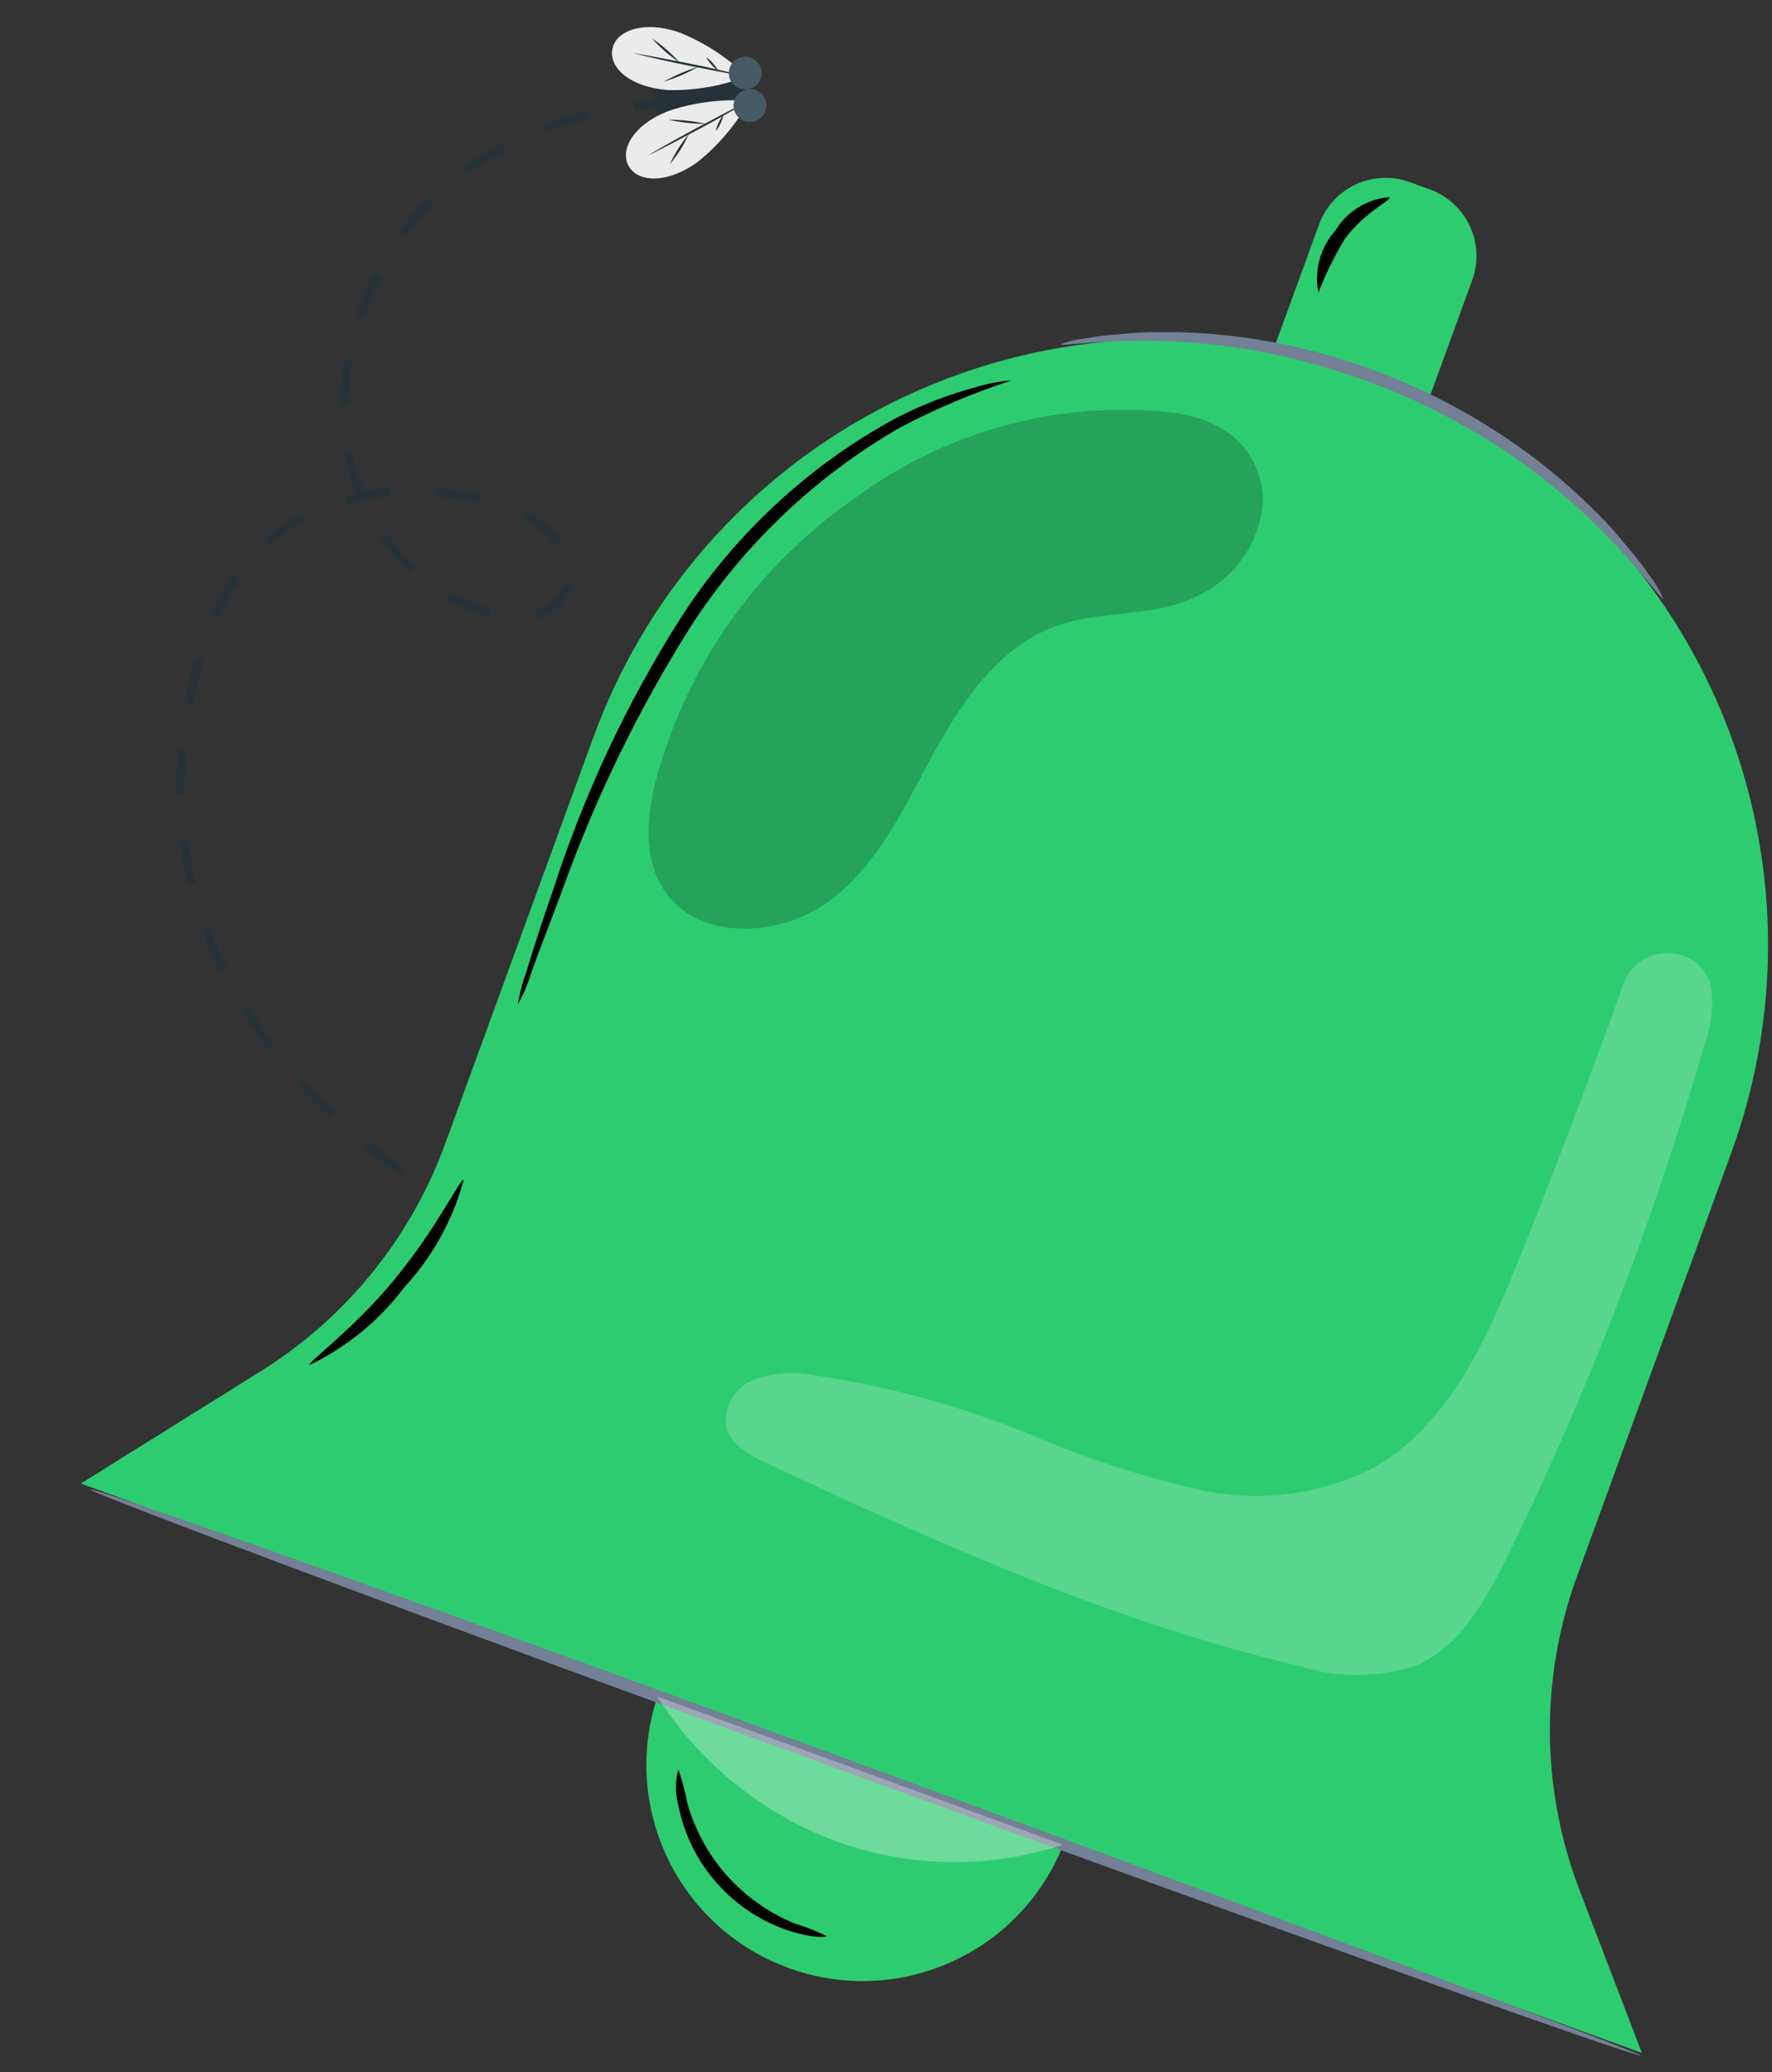 <svg width="77" height="90" viewBox="0 0 77 90" fill="none" xmlns="http://www.w3.org/2000/svg">
<rect x="0" y="0" width="77" height="90" fill="#333333" stroke="none"/>
<g id="Bell icon">
<g id="Fly">
<path id="Vector" d="M25.192 4.9L25.531 4.809L25.626 5.162C24.994 5.317 24.371 5.509 23.762 5.737L23.63 5.394C24.133 5.219 24.66 5.043 25.192 4.9ZM21.803 6.222L21.97 6.545C21.395 6.848 20.844 7.193 20.32 7.578L20.105 7.282C20.645 6.89 21.213 6.539 21.805 6.231L21.803 6.222ZM18.59 8.596L18.846 8.856C18.39 9.316 17.971 9.813 17.594 10.341L17.297 10.133C17.683 9.584 18.116 9.068 18.589 8.592L18.59 8.596ZM16.266 11.842L16.589 12.013C16.291 12.59 16.035 13.188 15.823 13.803L15.478 13.683C15.695 13.048 15.957 12.43 16.264 11.833L16.266 11.842ZM14.967 15.616L15.327 15.681C15.211 16.32 15.15 16.967 15.145 17.617L14.78 17.613C14.784 16.942 14.846 16.272 14.966 15.611L14.967 15.616ZM14.949 19.616L15.31 19.55C15.378 19.804 15.414 20.072 15.481 20.321C15.576 20.67 15.69 21.014 15.822 21.35C16.195 21.276 16.572 21.224 16.951 21.194L16.983 21.559C16.38 21.609 15.783 21.711 15.198 21.865L15.076 21.898L14.981 21.545L15.108 21.511L15.462 21.416C15.332 21.086 15.222 20.748 15.13 20.405C15.057 20.152 14.999 19.88 14.948 19.612L14.949 19.616ZM13.11 22.299L13.282 22.621C12.715 22.926 12.186 23.298 11.707 23.729L11.463 23.456C11.963 23.005 12.516 22.615 13.109 22.294L13.11 22.299ZM18.96 21.2C19.628 21.257 20.29 21.366 20.94 21.527L20.848 21.88C20.219 21.724 19.578 21.619 18.932 21.566L18.96 21.2ZM16.761 23.121C17.125 23.655 17.548 24.145 18.021 24.585L17.775 24.853C17.279 24.397 16.837 23.886 16.458 23.329L16.761 23.121ZM10.135 24.978L10.433 25.185C10.063 25.717 9.747 26.283 9.488 26.876L9.156 26.728C9.421 26.109 9.748 25.517 10.131 24.963L10.135 24.978ZM22.826 22.183L22.95 22.25C23.525 22.535 24.032 22.941 24.434 23.442L24.14 23.662C23.771 23.204 23.307 22.832 22.779 22.573L22.662 22.514L22.826 22.183ZM8.488 28.602L8.838 28.705C8.655 29.34 8.499 29.982 8.378 30.604L8.017 30.535C8.14 29.901 8.298 29.249 8.488 28.602ZM19.578 25.706C20.119 26.008 20.692 26.25 21.285 26.43L21.368 26.458L21.265 26.808L21.177 26.781C20.564 26.591 19.973 26.335 19.414 26.018L19.578 25.706ZM24.495 25.363L24.84 25.482C24.714 25.819 24.509 26.121 24.241 26.361C23.973 26.602 23.651 26.774 23.303 26.863L23.208 26.509C23.498 26.434 23.766 26.29 23.989 26.091C24.213 25.891 24.387 25.642 24.495 25.363ZM7.744 32.51L8.106 32.544C8.046 33.193 8.021 33.845 8.029 34.497L7.667 34.503C7.652 33.838 7.676 33.173 7.739 32.511L7.744 32.51ZM7.802 36.495L8.168 36.447C8.251 37.094 8.371 37.736 8.527 38.369L8.174 38.464C8.014 37.815 7.89 37.157 7.802 36.495ZM9.097 40.234C9.323 40.851 9.581 41.455 9.87 42.045L9.54 42.209C9.249 41.611 8.987 41 8.757 40.376L9.097 40.234ZM10.818 43.738C11.156 44.284 11.528 44.825 11.931 45.352L11.637 45.572C11.232 45.04 10.842 44.489 10.507 43.933L10.818 43.738ZM13.17 46.867C13.6 47.342 14.064 47.813 14.554 48.267L14.302 48.531C13.815 48.071 13.344 47.592 12.911 47.108L13.17 46.867ZM16.017 49.565C16.515 49.976 17.041 50.375 17.577 50.756L17.364 51.055C16.823 50.671 16.29 50.264 15.785 49.849L16.017 49.565ZM19.211 51.847C19.766 52.203 20.335 52.519 20.912 52.829L20.741 53.152C20.152 52.836 19.559 52.505 19.021 52.155L19.211 51.847ZM22.672 53.709C23.25 53.983 23.869 54.241 24.473 54.483L24.342 54.821C23.728 54.582 23.112 54.318 22.518 54.038L22.672 53.709Z" fill="#263238"/>
<g id="Group 1">
<path id="Vector_2" d="M27.549 4.449C27.876 4.404 28.205 4.376 28.535 4.366L28.543 4.733C28.543 4.733 28.181 4.739 27.595 4.81L27.549 4.449Z" fill="#263238"/>
<path id="Vector_3" d="M32.486 3.879C32.203 1.937 28.075 1.913 28.444 4.458C28.813 7.003 32.773 5.835 32.486 3.879Z" fill="#263238"/>
<path id="Vector_4" d="M26.615 2.112C26.782 1.306 28.022 0.867 29.575 1.43C30.645 1.87 31.622 2.511 32.452 3.318C31.376 3.73 30.232 3.932 29.08 3.913C27.391 3.806 26.431 2.933 26.615 2.112Z" fill="#EBEBEB"/>
<path id="Vector_5" d="M32.437 3.321C31.604 3.186 30.777 3.019 29.952 2.856C29.127 2.694 28.304 2.506 27.488 2.301C28.321 2.436 29.147 2.603 29.973 2.765C30.798 2.927 31.621 3.116 32.437 3.321Z" fill="#263238"/>
<path id="Vector_6" d="M28.331 1.667C28.553 1.818 28.765 1.982 28.968 2.158C29.167 2.333 29.355 2.52 29.531 2.718C29.31 2.567 29.097 2.404 28.895 2.228C28.695 2.054 28.507 1.866 28.331 1.667Z" fill="#263238"/>
<path id="Vector_7" d="M30.356 2.895C30.115 3.032 29.867 3.155 29.613 3.266C29.356 3.375 29.093 3.47 28.827 3.552C29.313 3.282 29.825 3.062 30.356 2.895Z" fill="#263238"/>
<path id="Vector_8" d="M30.682 2.476C30.898 2.634 31.077 2.838 31.205 3.073C30.989 2.915 30.811 2.711 30.682 2.476Z" fill="#263238"/>
<path id="Vector_9" d="M27.314 7.206C27.705 7.933 29.014 7.996 30.34 7.015C31.241 6.286 31.995 5.39 32.559 4.378C31.403 4.295 30.242 4.435 29.138 4.79C27.587 5.347 26.911 6.456 27.314 7.206Z" fill="#EBEBEB"/>
<path id="Vector_10" d="M32.559 4.378C31.799 4.743 31.055 5.145 30.313 5.54C29.571 5.936 28.834 6.345 28.121 6.773C28.876 6.41 29.621 6.008 30.363 5.613C31.104 5.217 31.833 4.81 32.559 4.378Z" fill="#263238"/>
<path id="Vector_11" d="M29.098 7.142C29.263 6.942 29.418 6.732 29.56 6.514C29.699 6.288 29.827 6.055 29.943 5.816C29.774 6.014 29.62 6.224 29.481 6.444C29.339 6.669 29.212 6.902 29.098 7.142Z" fill="#263238"/>
<path id="Vector_12" d="M30.695 5.383C30.151 5.263 29.597 5.2 29.04 5.196C29.583 5.319 30.138 5.382 30.695 5.383Z" fill="#263238"/>
<path id="Vector_13" d="M31.106 5.695C31.188 5.591 31.258 5.478 31.313 5.357C31.367 5.235 31.409 5.107 31.438 4.976C31.356 5.082 31.287 5.197 31.232 5.318C31.172 5.437 31.13 5.564 31.106 5.695Z" fill="#263238"/>
<path id="Vector_14" d="M32.486 3.878C32.347 3.898 32.205 3.877 32.078 3.817C31.951 3.757 31.845 3.66 31.773 3.54C31.7 3.419 31.665 3.28 31.672 3.14C31.679 2.999 31.727 2.864 31.811 2.751C31.894 2.638 32.009 2.552 32.141 2.505C32.274 2.457 32.417 2.45 32.553 2.483C32.69 2.517 32.813 2.59 32.908 2.694C33.003 2.798 33.065 2.927 33.086 3.066C33.113 3.253 33.066 3.444 32.953 3.596C32.841 3.748 32.673 3.849 32.486 3.878Z" fill="#455A64"/>
<path id="Vector_15" d="M32.693 5.292C32.6 5.306 32.505 5.301 32.415 5.278C32.324 5.255 32.238 5.214 32.163 5.158C32.088 5.102 32.024 5.032 31.976 4.952C31.928 4.871 31.897 4.782 31.883 4.689C31.869 4.596 31.874 4.502 31.897 4.411C31.92 4.32 31.961 4.235 32.017 4.159C32.073 4.084 32.143 4.021 32.223 3.973C32.304 3.925 32.393 3.893 32.486 3.879C32.673 3.852 32.864 3.9 33.016 4.013C33.167 4.126 33.268 4.295 33.296 4.482C33.323 4.669 33.275 4.86 33.162 5.012C33.049 5.164 32.88 5.265 32.693 5.292Z" fill="#455A64"/>
</g>
</g>
<g id="Bell">
<path id="Vector_16" d="M40.972 85.373C45.785 83.444 48.123 77.978 46.194 73.165C44.265 68.352 38.8 66.014 33.986 67.943C29.173 69.872 26.835 75.337 28.764 80.15C30.693 84.963 36.159 87.301 40.972 85.373Z" fill="#2ECC70"/>
<path id="Vector_17" d="M3.516 64.436L71.346 89.171L68.633 82.09C66.96 77.718 66.92 72.89 68.518 68.491L75.224 50.088C76.415 46.836 76.952 43.381 76.804 39.922C76.657 36.462 75.827 33.065 74.364 29.927C72.9 26.788 70.832 23.97 68.276 21.633C65.721 19.296 62.729 17.486 59.473 16.308C52.922 13.93 45.695 14.249 39.38 17.194C33.064 20.14 28.175 25.471 25.786 32.018L19.34 49.693C17.843 53.79 15.018 57.267 11.313 59.57L3.516 64.436Z" fill="#2ECC70"/>
<path id="Vector_18" d="M57.319 9.748L54.27 18.11C53.688 19.707 54.511 21.473 56.108 22.055L56.977 22.372C58.574 22.954 60.34 22.132 60.922 20.535L63.971 12.173C64.553 10.576 63.73 8.81 62.134 8.228L61.264 7.911C59.667 7.329 57.901 8.151 57.319 9.748Z" fill="#2ECC70"/>
<path id="Vector_19" d="M71.305 89.285C71.253 89.42 56.125 84.035 37.525 77.245C18.924 70.456 3.879 64.841 3.931 64.696C3.983 64.55 19.111 69.894 37.712 76.736C56.312 83.577 71.357 89.181 71.305 89.285Z" fill="#738096"/>
<g id="Group" opacity="0.3">
<path id="Vector_20" d="M28.562 73.689C30.33 76.469 32.927 78.622 35.986 79.845C39.253 81.123 42.863 81.223 46.196 80.125L28.562 73.689Z" fill="white"/>
</g>
<g id="Group_2" opacity="0.2">
<path id="Vector_21" d="M74.029 45.483C74.337 44.7 74.454 43.855 74.372 43.019C74.319 42.602 74.125 42.216 73.822 41.925C73.52 41.633 73.126 41.454 72.708 41.417C72.258 41.352 71.8 41.443 71.41 41.676C71.02 41.909 70.722 42.269 70.566 42.696C69.527 45.597 67.125 52.053 65.565 55.765C64.287 58.884 62.613 62.066 59.712 63.74C57.386 64.934 54.717 65.279 52.163 64.717C49.635 64.144 47.164 63.34 44.782 62.316C41.746 61.068 38.568 60.198 35.32 59.727C34.458 59.565 33.567 59.636 32.742 59.934C32.339 60.096 32.003 60.391 31.79 60.768C31.576 61.146 31.498 61.586 31.567 62.014C31.785 62.783 32.607 63.22 33.314 63.553C40.8 67.056 48.4 70.456 56.437 72.359C58.084 72.885 59.853 72.885 61.5 72.359C63.299 71.611 64.38 69.791 65.274 68.065C68.862 60.815 71.792 53.257 74.029 45.483Z" fill="white"/>
</g>
<g id="Group_3" opacity="0.2">
<path id="Vector_22" d="M54.888 21.704C54.815 20.02 53.765 18.18 50.656 17.889C45.88 17.429 41.102 18.743 37.233 21.58C33.043 24.441 29.986 28.678 28.593 33.557C28.115 35.242 27.886 37.186 28.853 38.652C30.298 40.877 33.802 40.731 35.944 39.203C38.086 37.674 39.271 35.117 40.54 32.777C41.808 30.438 43.44 28.047 45.946 27.173C47.963 26.466 50.302 26.841 52.184 25.811C52.955 25.423 53.61 24.84 54.085 24.119C54.559 23.398 54.836 22.566 54.888 21.704Z" fill="black"/>
</g>
<path id="Vector_23" d="M72.272 25.998C72.189 26.061 71.232 24.657 69.329 22.775C68.205 21.685 66.995 20.687 65.711 19.791C64.113 18.717 62.417 17.795 60.648 17.036C58.867 16.304 57.022 15.737 55.137 15.341C53.595 15.037 52.03 14.86 50.459 14.811C47.766 14.748 46.112 15.05 46.092 14.946C46.465 14.814 46.852 14.726 47.246 14.686C47.703 14.6 48.164 14.545 48.629 14.52C49.226 14.45 49.826 14.419 50.427 14.426C52.028 14.411 53.626 14.55 55.2 14.842C59.072 15.559 62.742 17.106 65.961 19.375C67.268 20.299 68.487 21.343 69.6 22.494C70.088 22.973 70.463 23.461 70.816 23.877C71.123 24.224 71.404 24.592 71.658 24.979C71.908 25.289 72.115 25.632 72.272 25.998Z" fill="#738096"/>
<path id="Vector_24" d="M22.501 43.621C22.578 43.15 22.7 42.687 22.865 42.238C23.125 41.365 23.53 40.096 24.071 38.547C25.4 34.452 27.237 30.54 29.54 26.902C31.874 23.253 35.092 20.252 38.897 18.179C40.056 17.575 41.281 17.104 42.546 16.776C43.004 16.642 43.474 16.558 43.95 16.526C42.272 17.071 40.644 17.76 39.084 18.585C35.406 20.712 32.288 23.684 29.987 27.256C27.722 30.855 25.857 34.69 24.424 38.693C23.884 40.159 23.384 41.375 23.062 42.332C22.923 42.781 22.734 43.213 22.501 43.621Z" fill="black"/>
<path id="Vector_25" d="M13.455 59.289C13.362 59.154 15.316 57.792 17.157 55.556C18.997 53.321 20.005 51.169 20.151 51.242C19.683 52.984 18.798 54.586 17.572 55.91C16.49 57.349 15.078 58.508 13.455 59.289Z" fill="black"/>
<path id="Vector_26" d="M35.913 84.087C35.913 84.16 35.3 84.18 34.364 83.889C33.135 83.498 32.033 82.784 31.174 81.822C30.314 80.86 29.729 79.686 29.477 78.42C29.334 77.907 29.334 77.364 29.477 76.85C29.644 77.336 29.776 77.833 29.872 78.337C30.201 79.498 30.79 80.569 31.593 81.47C32.396 82.37 33.393 83.076 34.509 83.536C34.99 83.686 35.459 83.87 35.913 84.087Z" fill="black"/>
<path id="Vector_27" d="M60.388 8.562C60.45 8.708 59.348 9.176 58.454 10.351C57.997 11.101 57.607 11.891 57.289 12.711C57.195 12.238 57.212 11.749 57.338 11.284C57.464 10.819 57.697 10.389 58.017 10.028C58.266 9.612 58.611 9.261 59.024 9.006C59.436 8.751 59.904 8.599 60.388 8.562Z" fill="black"/>
</g>
</g>
</svg>
